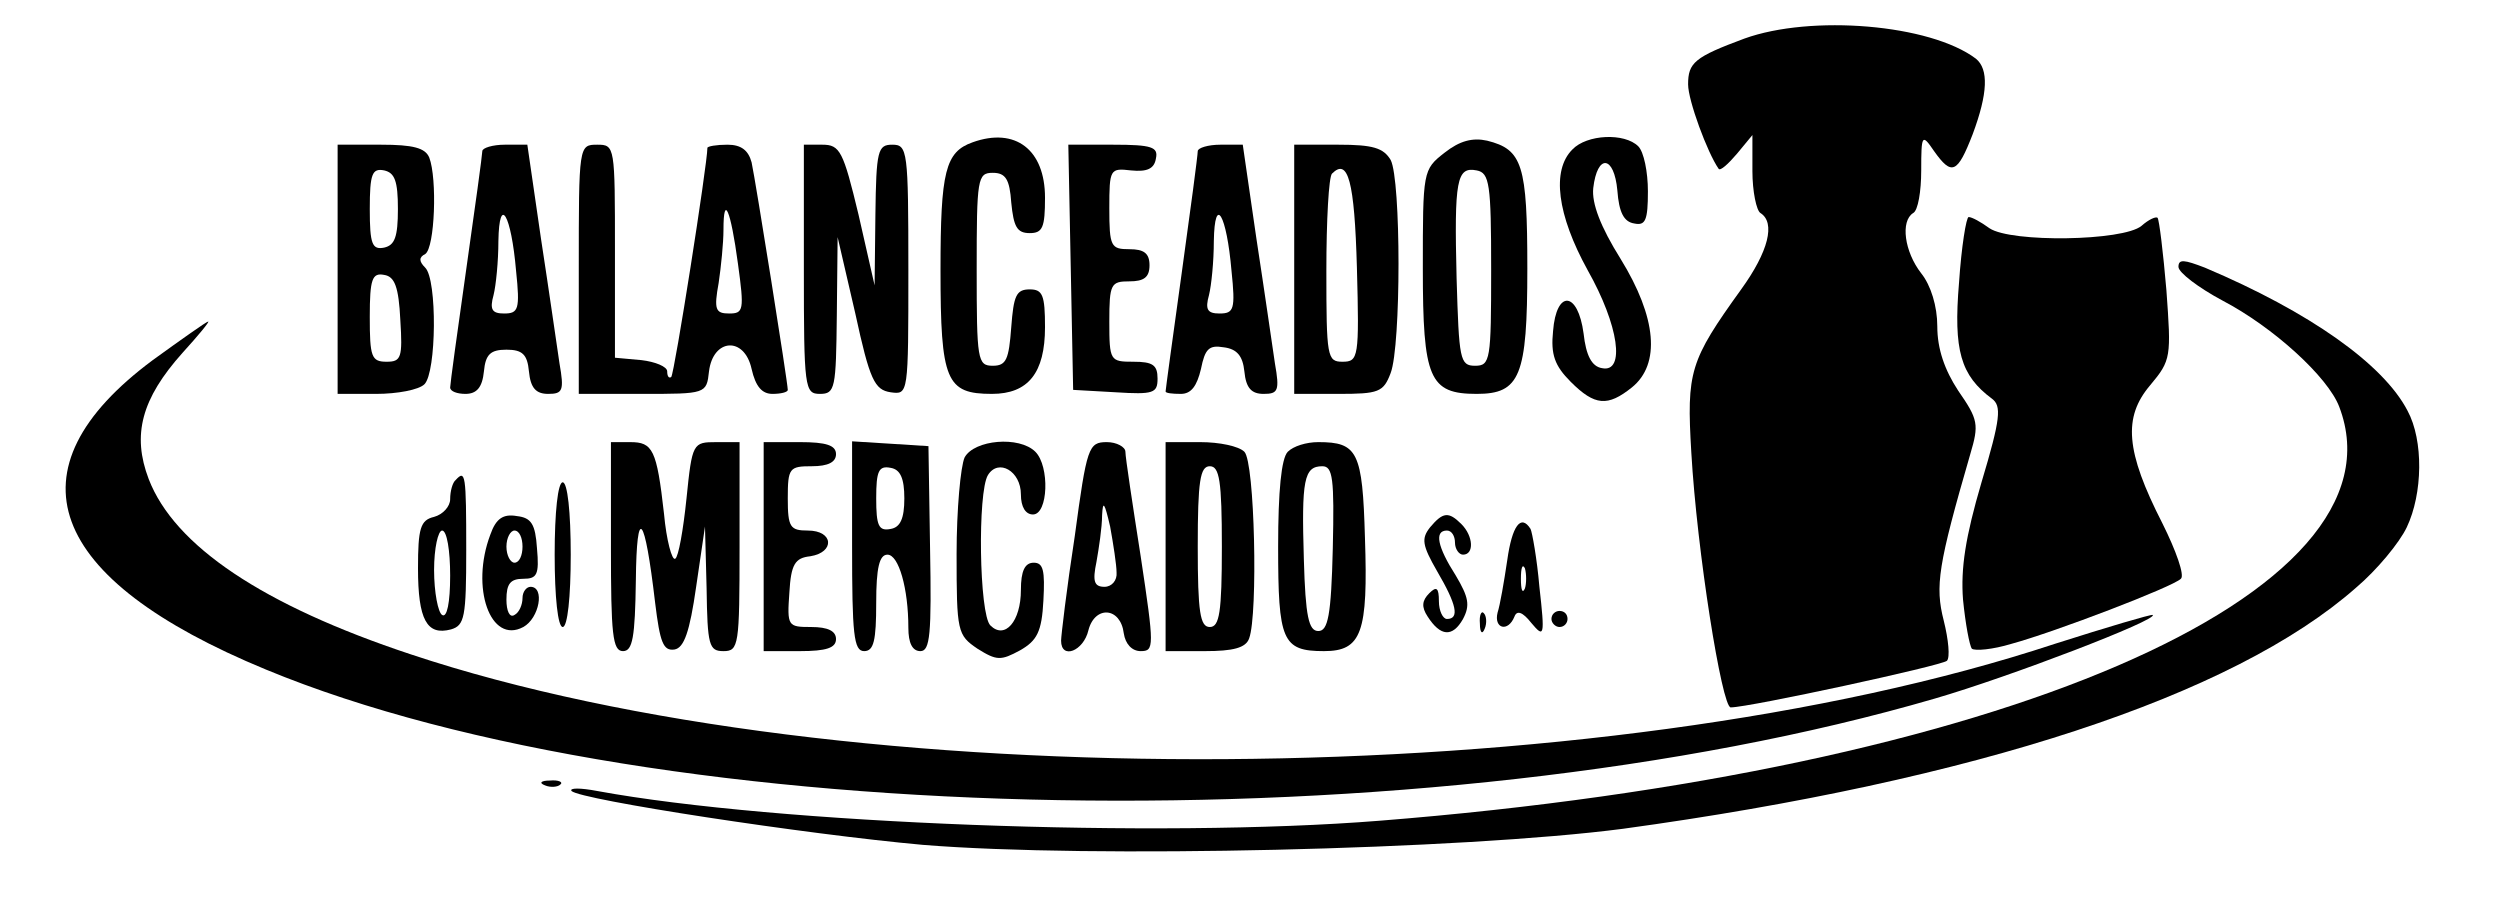 <?xml version="1.0" standalone="no"?>
<!DOCTYPE svg PUBLIC "-//W3C//DTD SVG 20010904//EN"
 "http://www.w3.org/TR/2001/REC-SVG-20010904/DTD/svg10.dtd">
<svg version="1.0" xmlns="http://www.w3.org/2000/svg"
 width="311pt" height="114pt" viewBox="0 0 311 114"
 preserveAspectRatio="xMidYMid meet">

<g transform="translate(0,114) scale(0.1,-0.1)"
fill="#000000" stroke="none">
<path d="M2170 1092 c-62 -23 -70 -30 -70 -57 0 -20 24 -85 38 -105 2 -3 12 6
23 19 l19 23 0 -45 c0 -25 5 -49 10 -52 19 -12 10 -48 -24 -95 -64 -89 -68
-102 -62 -203 7 -122 38 -317 49 -317 23 0 263 52 269 58 4 4 2 26 -4 50 -11
43 -7 69 33 207 11 37 10 43 -15 79 -17 26 -26 52 -26 80 0 25 -8 51 -20 66
-21 27 -26 65 -10 75 6 3 10 27 10 53 0 45 1 46 16 24 22 -31 29 -28 48 21 19
51 20 81 4 94 -57 43 -205 55 -288 25z"/>
<path d="M1210 963 c-34 -12 -40 -36 -40 -159 0 -138 7 -154 64 -154 45 0 66
26 66 83 0 40 -3 47 -19 47 -17 0 -20 -8 -23 -47 -3 -40 -6 -48 -23 -48 -19 0
-20 7 -20 120 0 113 1 120 20 120 16 0 21 -8 23 -37 3 -30 7 -38 23 -38 16 0
19 7 19 44 0 60 -37 88 -90 69z"/>
<path d="M1797 950 c-27 -21 -27 -23 -27 -144 0 -137 8 -156 67 -156 54 0 63
22 63 156 0 129 -6 148 -50 159 -18 4 -34 0 -53 -15z m58 -145 c0 -113 -1
-120 -20 -120 -19 0 -20 8 -23 109 -3 122 0 139 25 134 16 -3 18 -17 18 -123z"/>
<path d="M1956 954 c-26 -26 -19 -81 19 -150 39 -69 47 -128 18 -122 -13 2
-20 16 -23 43 -7 53 -34 55 -38 3 -3 -29 2 -43 22 -63 30 -30 46 -31 76 -7 36
29 31 87 -14 160 -25 40 -36 69 -34 88 5 43 26 41 30 -3 2 -27 8 -39 21 -41
14 -3 17 4 17 40 0 24 -5 49 -12 56 -17 17 -64 15 -82 -4z"/>
<path d="M420 805 l0 -155 48 0 c26 0 53 5 60 12 15 15 16 130 1 145 -8 8 -8
13 0 17 12 8 15 94 5 120 -5 12 -20 16 -60 16 l-54 0 0 -155z m75 75 c0 -35
-4 -45 -17 -48 -15 -3 -18 4 -18 48 0 44 3 51 18 48 13 -3 17 -13 17 -48z m3
-138 c3 -47 1 -52 -17 -52 -19 0 -21 6 -21 56 0 47 3 55 18 52 13 -2 18 -15
20 -56z"/>
<path d="M600 952 c0 -4 -9 -70 -20 -147 -11 -77 -20 -143 -20 -147 0 -5 9 -8
19 -8 14 0 21 8 23 28 2 21 8 27 28 27 20 0 26 -6 28 -27 2 -21 9 -28 24 -28
18 0 20 4 14 38 -3 20 -13 90 -23 155 l-17 117 -28 0 c-15 0 -28 -4 -28 -8z
m42 -149 c5 -48 3 -53 -15 -53 -15 0 -18 5 -13 23 3 12 6 42 6 67 1 59 16 33
22 -37z"/>
<path d="M720 805 l0 -155 79 0 c79 0 80 0 83 28 5 41 44 44 53 3 5 -22 13
-31 26 -31 10 0 19 2 19 5 0 9 -40 260 -45 283 -4 15 -13 22 -30 22 -14 0 -25
-2 -25 -4 0 -20 -41 -281 -45 -285 -3 -2 -5 1 -5 7 0 6 -15 12 -32 14 l-33 3
0 133 c0 130 0 132 -22 132 -23 0 -23 -1 -23 -155z m198 7 c8 -58 7 -62 -11
-62 -17 0 -19 5 -13 38 3 20 6 50 6 66 0 46 9 25 18 -42z"/>
<path d="M1000 805 c0 -148 1 -155 20 -155 19 0 20 7 21 98 l1 97 22 -95 c18
-83 24 -95 44 -98 22 -3 22 -3 22 152 0 149 -1 156 -20 156 -18 0 -20 -7 -21
-87 l-1 -88 -20 88 c-19 79 -23 87 -45 87 l-23 0 0 -155z"/>
<path d="M1332 808 l3 -153 53 -3 c47 -3 52 -1 52 17 0 17 -6 21 -30 21 -29 0
-30 1 -30 50 0 47 2 50 25 50 18 0 25 5 25 20 0 15 -7 20 -25 20 -23 0 -25 3
-25 51 0 49 1 50 27 47 20 -2 29 2 31 15 3 14 -5 17 -53 17 l-56 0 3 -152z"/>
<path d="M1490 952 c0 -5 -9 -73 -20 -152 -11 -79 -20 -145 -20 -147 0 -2 8
-3 19 -3 13 0 20 10 25 31 5 25 10 30 28 27 17 -2 24 -11 26 -30 2 -21 9 -28
24 -28 18 0 20 4 14 38 -3 20 -13 90 -23 155 l-17 117 -28 0 c-15 0 -28 -4
-28 -8z m42 -149 c5 -48 3 -53 -15 -53 -15 0 -18 5 -13 23 3 12 6 42 6 67 1
59 16 33 22 -37z"/>
<path d="M1610 805 l0 -155 55 0 c50 0 56 2 65 26 13 34 13 240 0 265 -9 15
-22 19 -65 19 l-55 0 0 -155z m78 2 c3 -112 2 -117 -18 -117 -19 0 -20 6 -20
113 0 63 3 117 7 121 20 20 28 -9 31 -117z"/>
<path d="M2437 788 c-7 -84 2 -115 41 -144 12 -9 11 -24 -13 -104 -20 -68 -26
-107 -23 -146 3 -30 8 -57 11 -61 4 -3 26 -1 49 6 55 15 201 71 211 81 5 4 -6
35 -23 69 -46 90 -49 132 -15 172 26 31 26 35 20 118 -4 47 -9 88 -11 90 -2 2
-11 -2 -20 -10 -23 -19 -162 -21 -189 -3 -11 8 -22 14 -26 14 -3 0 -9 -37 -12
-82z"/>
<path d="M2710 808 c0 -7 25 -26 55 -42 63 -33 131 -95 145 -132 89 -233 -425
-454 -1194 -515 -275 -22 -750 -4 -973 37 -21 4 -35 4 -32 0 11 -11 292 -54
437 -67 208 -17 672 -6 871 20 438 60 759 165 912 300 26 22 54 56 63 75 20
42 21 108 1 145 -30 58 -122 123 -252 178 -26 10 -33 11 -33 1z"/>
<path d="M190 692 c-183 -136 -133 -272 141 -385 488 -202 1448 -219 2076 -36
93 27 278 98 271 104 -2 1 -56 -15 -122 -36 -563 -186 -1508 -192 -2045 -13
-184 61 -294 135 -326 218 -21 55 -9 100 42 157 20 22 34 39 32 39 -2 0 -33
-22 -69 -48z"/>
<path d="M760 460 c0 -109 2 -130 15 -130 12 0 15 17 16 88 1 95 11 83 24 -28
6 -49 10 -60 24 -58 12 2 19 22 27 78 l11 75 2 -77 c1 -71 3 -78 21 -78 19 0
20 7 20 130 l0 130 -29 0 c-29 0 -30 -1 -37 -70 -4 -39 -10 -73 -14 -75 -4 -3
-11 23 -14 56 -9 80 -14 89 -42 89 l-24 0 0 -130z"/>
<path d="M950 460 l0 -130 45 0 c33 0 45 4 45 15 0 10 -10 15 -31 15 -29 0
-30 1 -27 43 2 35 7 43 26 45 31 5 29 32 -3 32 -22 0 -25 4 -25 40 0 38 2 40
30 40 20 0 30 5 30 15 0 11 -12 15 -45 15 l-45 0 0 -130z"/>
<path d="M1060 461 c0 -110 2 -131 15 -131 12 0 15 13 15 60 0 44 4 60 14 60
14 0 26 -42 26 -91 0 -19 5 -29 15 -29 12 0 14 21 12 128 l-2 127 -47 3 -48 3
0 -130z m65 59 c0 -25 -5 -36 -17 -38 -15 -3 -18 4 -18 38 0 34 3 41 18 38 12
-2 17 -13 17 -38z"/>
<path d="M1200 571 c-5 -11 -10 -65 -10 -120 0 -97 1 -101 26 -118 24 -15 29
-15 53 -2 21 12 27 23 29 62 2 37 0 47 -12 47 -11 0 -16 -10 -16 -34 0 -39
-20 -62 -38 -44 -14 14 -16 166 -3 187 13 21 41 5 41 -24 0 -16 6 -25 15 -25
19 0 21 60 3 78 -20 20 -76 15 -88 -7z"/>
<path d="M1337 473 c-10 -65 -17 -124 -17 -130 0 -24 28 -13 34 13 8 31 40 29
44 -4 2 -13 10 -22 21 -22 17 0 17 5 0 118 -10 64 -19 123 -19 130 0 6 -11 12
-23 12 -23 0 -25 -6 -40 -117z m52 -45 c1 -10 -6 -18 -15 -18 -13 0 -15 7 -10
31 3 17 7 43 7 58 1 19 3 16 10 -14 4 -22 8 -48 8 -57z"/>
<path d="M1450 460 l0 -130 49 0 c35 0 51 4 55 16 11 30 7 219 -6 232 -7 7
-31 12 -55 12 l-43 0 0 -130z m70 0 c0 -82 -3 -100 -15 -100 -12 0 -15 18 -15
100 0 82 3 100 15 100 12 0 15 -18 15 -100z"/>
<path d="M1602 578 c-8 -8 -12 -49 -12 -118 0 -117 5 -130 57 -130 47 0 55 23
51 141 -3 107 -9 119 -58 119 -15 0 -31 -5 -38 -12z m56 -120 c-2 -84 -6 -103
-18 -103 -12 0 -16 18 -18 89 -3 99 0 116 23 116 13 0 15 -15 13 -102z"/>
<path d="M567 543 c-4 -3 -7 -14 -7 -24 0 -9 -9 -19 -20 -22 -17 -4 -20 -14
-20 -64 0 -64 11 -84 41 -76 17 5 19 15 19 99 0 94 -1 100 -13 87z m-7 -119
c0 -34 -4 -53 -10 -49 -5 3 -10 28 -10 56 0 27 5 49 10 49 6 0 10 -25 10 -56z"/>
<path d="M690 450 c0 -53 4 -90 10 -90 6 0 10 37 10 90 0 53 -4 90 -10 90 -6
0 -10 -37 -10 -90z"/>
<path d="M610 475 c-25 -66 0 -137 41 -115 20 11 27 50 9 50 -5 0 -10 -6 -10
-14 0 -8 -4 -18 -10 -21 -6 -4 -10 5 -10 19 0 20 5 26 21 26 17 0 20 5 17 38
-2 30 -7 38 -25 40 -17 3 -26 -3 -33 -23z m40 -15 c0 -11 -4 -20 -10 -20 -5 0
-10 9 -10 20 0 11 5 20 10 20 6 0 10 -9 10 -20z"/>
<path d="M1779 484 c-11 -14 -10 -22 9 -55 24 -41 28 -59 12 -59 -5 0 -10 10
-10 22 0 17 -3 19 -12 10 -9 -9 -10 -17 -2 -29 16 -25 31 -26 44 -3 9 17 7 27
-9 54 -23 36 -27 56 -11 56 6 0 10 -7 10 -15 0 -8 5 -15 10 -15 14 0 13 23 -2
38 -16 16 -23 15 -39 -4z"/>
<path d="M1875 443 c-4 -27 -9 -56 -12 -65 -5 -20 13 -25 21 -5 3 8 10 6 21
-8 16 -19 17 -17 10 45 -3 35 -9 68 -11 72 -12 19 -23 4 -29 -39z m22 -35 c-3
-7 -5 -2 -5 12 0 14 2 19 5 13 2 -7 2 -19 0 -25z"/>
<path d="M1841 364 c0 -11 3 -14 6 -6 3 7 2 16 -1 19 -3 4 -6 -2 -5 -13z"/>
<path d="M1930 370 c0 -5 5 -10 10 -10 6 0 10 5 10 10 0 6 -4 10 -10 10 -5 0
-10 -4 -10 -10z"/>
<path d="M678 163 c7 -3 16 -2 19 1 4 3 -2 6 -13 5 -11 0 -14 -3 -6 -6z"/>
</g>
</svg>
